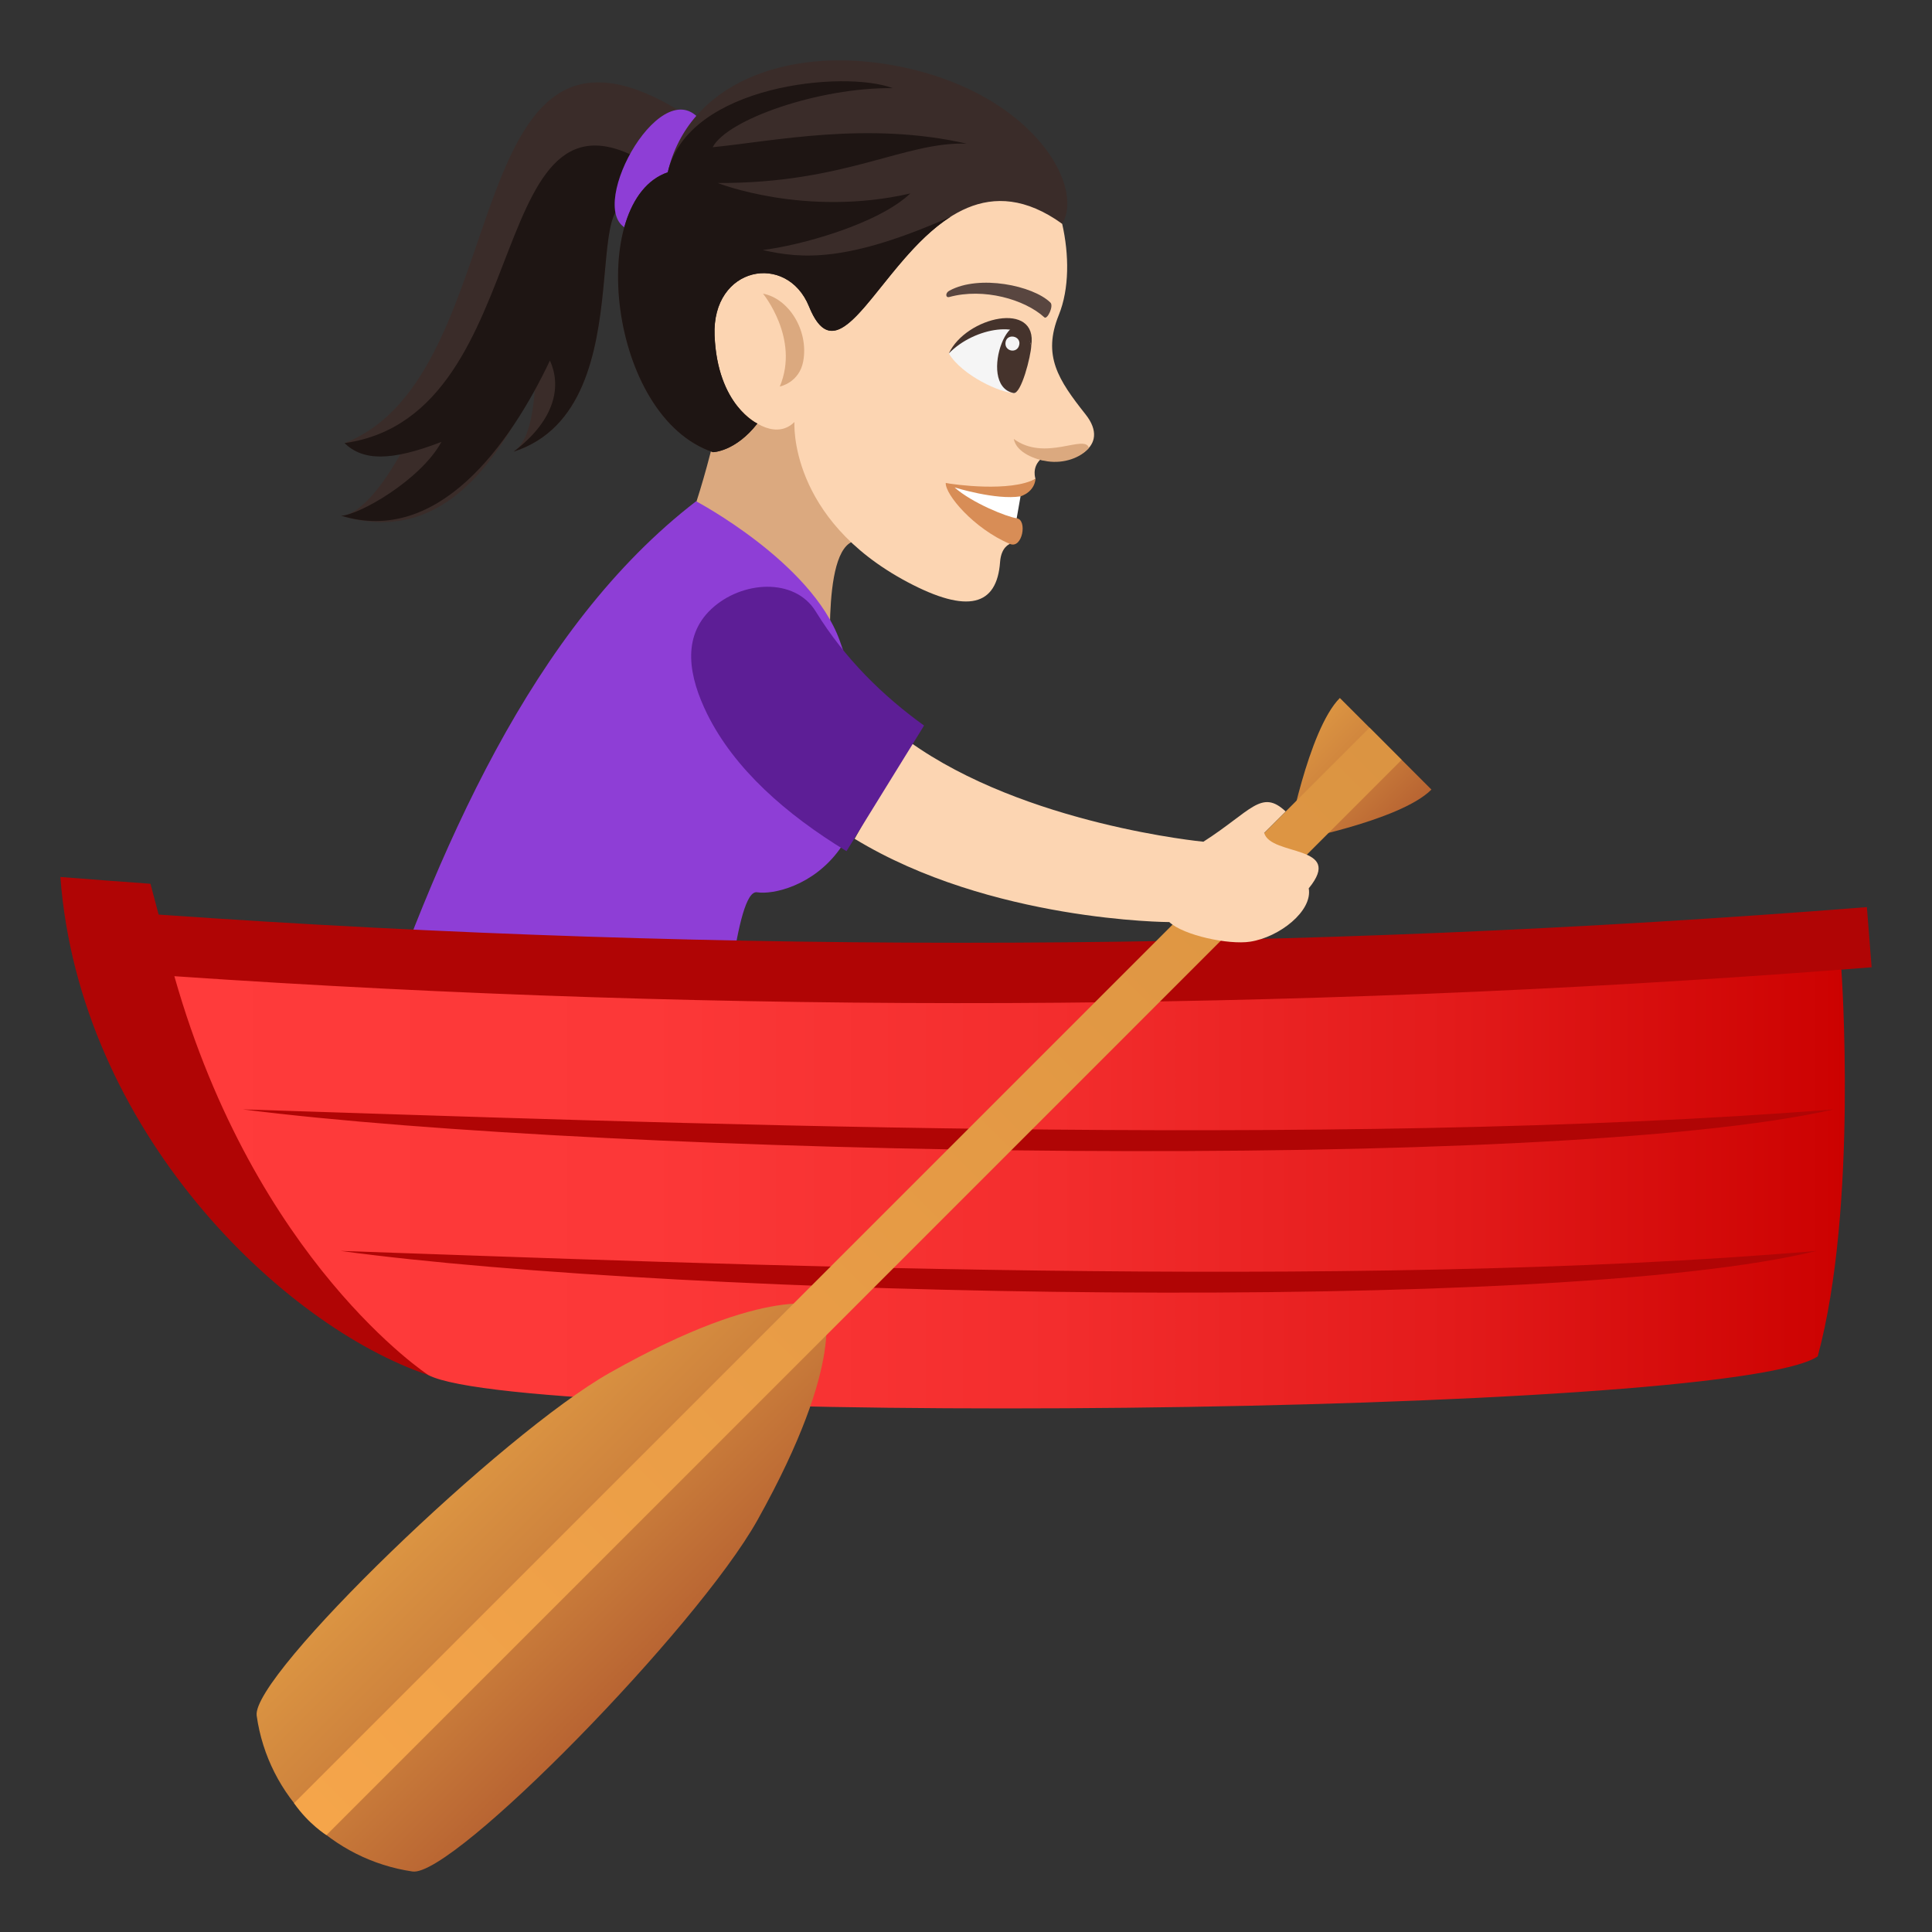 <svg enable-background="new 0 0 64 64" height="64" viewBox="0 0 64 64" width="64" xmlns="http://www.w3.org/2000/svg" xmlns:xlink="http://www.w3.org/1999/xlink"><rect x="0" y="0" width="64" height="64" fill="#333333" stroke="none"/><linearGradient id="a" gradientUnits="userSpaceOnUse" x1="5.776" x2="61.113" y1="39.388" y2="39.388"><stop offset="0" stop-color="#ff3b3b"/><stop offset=".282" stop-color="#fc3838"/><stop offset=".528" stop-color="#f32d2d"/><stop offset=".762" stop-color="#e31b1b"/><stop offset=".987" stop-color="#cd0302"/><stop offset="1" stop-color="#cc0100"/></linearGradient><linearGradient id="b"><stop offset="0" stop-color="#db9442"/><stop offset=".395" stop-color="#cf843d"/><stop offset="1" stop-color="#b86432"/></linearGradient><linearGradient id="c" gradientTransform="matrix(.707 .707 -.707 .707 193.792 -184.212)" gradientUnits="userSpaceOnUse" x1="38.726" x2="47.48" xlink:href="#b" y1="290.641" y2="290.641"/><linearGradient id="d" gradientTransform="matrix(.707 .707 -.707 .707 193.792 -184.212)" gradientUnits="userSpaceOnUse" x1="40.959" x2="45.25" xlink:href="#b" y1="254.56" y2="254.56"/><linearGradient id="e" gradientTransform="matrix(.707 .707 -.707 .707 193.792 -184.212)" gradientUnits="userSpaceOnUse" x1="43.102" x2="43.102" y1="302.706" y2="252.257"><stop offset="0" stop-color="#f5a54a"/><stop offset=".34" stop-color="#eb9e47"/><stop offset="1" stop-color="#db9442"/></linearGradient><path d="m11.305 17.085c.613-.032 1.383-.977 2.062-2.223-.595.118-1.244.088-1.954-.184 5.776-2.246 3.587-15.683 11.195-10.945l-1.073 3.537c-2.75-2.572.115 6.198-4.518 7.691.492-.342.646-1.211.715-2.259-1.332 2.809-3.224 5.36-6.427 4.383z" fill="#3a2c29"/><path d="m11.305 17.085c.613-.032 2.639-1.199 3.318-2.446-1.684.65-2.599.627-3.211.04 6.584-.93 4.444-13.101 10.401-9.026l-.278 1.617c-2.75-2.572.115 6.198-4.518 7.691 1.449-1.104 1.56-2.235 1.2-3.017-1.332 2.807-3.709 6.118-6.912 5.141z" fill="#1e1513"/><path d="m23.027 3.805c1.064.853.215 4.093-2.011 3.837-1.826-.203.601-4.975 2.011-3.837z" fill="#8e3ed6"/><path d="m28.907 18.069c-1.743-1.087-1.362 3.611-1.42 4.033 0 0-1.313-2.872-5.117-3.593 0 0 .677-1.473 1.273-3.937.788-6.913 5.264 3.497 5.264 3.497z" fill="#dba97f"/><path d="m35.186 7.414c.232 1.021.241 2.149-.112 3.021-.545 1.346-.021 2.146.886 3.291.861 1.086-.419 1.704-1.506 1.505-.28.28-.152.63-.152.63-1.005.604-1.188 1.77-.845 2.157 0 0-.292.09-.328.598-.105 1.452-1.066 1.729-3.069.665-3.955-2.103-3.743-5.301-3.743-5.301-1.07 1.063-3.285-1.463-2.91-4.002.611-4.218 5.285-9.631 11.779-2.564z" fill="#fcd5b2"/><path d="m26.609 11.962c.184-1.029-.49-2.078-1.333-2.234 0 0 1.223 1.488.556 3.076 0 0 .647-.123.777-.842z" fill="#dba97f"/><path d="m31.431 11.708c.437.729 1.726 1.323 2.192 1.313 1.672-3.092-1.228-2.571-2.192-1.313z" fill="#f5f5f5"/><path d="m33.571 13.02c-1.282-.271.048-3.601.591-1.566-.011.336-.334 1.62-.591 1.566z" fill="#45332c"/><path d="m31.431 11.708c.575-1.224 2.961-1.759 2.731-.254-.208-.874-1.873-.631-2.731.254z" fill="#45332c"/><path d="m33.765 11.419c-.063.316-.516.222-.453-.095.06-.289.512-.195.453.095z" fill="#f5f5f5"/><path d="m31.456 9.626c.99-.537 2.762-.165 3.336.393.128.11-.101.583-.197.493-.65-.594-2.01-.985-3.148-.673-.127.035-.142-.14.009-.213z" fill="#594640"/><path d="m33.807 16.442c-.443.204-.128.726-.128.726.362.05.192 1.024-.223.851-1.206-.512-2.149-1.644-2.127-2.021.246.053 2.146.314 2.972-.136 0-.001.002.407-.494.58z" fill="#d88d56"/><path d="m33.807 16.442-.128.726c-.317-.043-1.475-.503-2.057-1.021 0 0 1.367.427 2.185.295z" fill="#fff"/><path d="m22.12 5.708c.674-2.907 3.882-4.176 7.414-3.554 4.573.802 6.428 3.972 5.651 5.259-4.813-3.466-6.927 6.339-8.386 2.738-.733-1.803-3.223-1.335-3.128.962.093 2.318 1.416 2.918 1.416 2.918-.733.937-1.469.947-1.469.947-3.488-1.176-4.2-8.347-1.498-9.27z" fill="#3a2c29"/><path d="m22.12 5.708c.674-2.907 5.87-3.392 7.45-2.788-2.438-.027-5.48 1.036-5.962 1.957 2.041-.202 5.125-.867 8.417-.118-2.064-.074-4.021 1.321-8.251 1.303 0 0 2.89 1.147 6.381.347-1.08 1.022-3.657 1.725-4.889 1.873 1.306.299 2.81.41 6.224-1.101-2.342 1.484-3.674 5.479-4.69 2.971-.733-1.803-3.223-1.335-3.128.962.093 2.318 1.416 2.918 1.416 2.918-.733.937-1.469.947-1.469.947-3.489-1.177-4.201-8.348-1.499-9.271z" fill="#1e1513"/><path d="m33.582 14.54c.092.465.732.69 1.128.744.529.074 1.075-.11 1.362-.446-.135-.471-1.449.47-2.49-.298z" fill="#dba97f"/><path d="m12.018 35.394s8.24 2.053 11.598 1.32c.408-2.49.746-7.271 1.465-7.156 1.045.168 5.324-1.176 2.734-8.342-.938-2.594-4.756-4.611-4.756-4.611-5.438 4.187-8.582 11.555-11.041 18.789z" fill="#8e3ed6"/><path d="m14.194 45.553c16.106-3.521 31.736-8.031 46.804-13.433.333-.025.667-.051 1.002-.078-.053-.664-.105-1.328-.157-1.993-18.832 1.488-37.746 1.57-56.588.248-.09-.34-.181-.681-.271-1.021-.994-.071-1.99-.147-2.984-.225.63 8.402 7.344 14.873 12.194 16.502z" fill="#b00505"/><path d="m14.194 45.553c3.267 1.701 43.047 1.389 46.02-.621 1.343-4.948.784-12.812.784-12.812-18.381 1.404-36.835 1.476-55.222.218 2.687 9.473 8.424 13.223 8.418 13.215z" fill="url(#a)"/><path d="m60.747 36.75c-9.363 2.129-40.605 1.535-52.704 0 12.916.41 36.041 1.323 52.704 0z" fill="#b00505"/><path d="m60.177 41.438c-8.688 2.129-37.674 1.535-48.896 0 11.981.41 33.436 1.324 48.896 0z" fill="#b00505"/><path d="m20.201 45.475c-3.551 2.004-11.885 10.035-11.698 11.359.379 2.689 2.504 4.773 5.163 5.162 1.34.195 9.422-8.061 11.423-11.635 2.995-5.359 2.192-7.086 2.192-7.086s-1.766-.802-7.08 2.2z" fill="url(#c)"/><path d="m47.418 26.156-3.034-3.034c-1.056 1.057-1.74 4.774-1.74 4.774s3.717-.682 4.774-1.74z" fill="url(#d)"/><path d="m10.813 60.791s-.595-.369-1.072-1.059l35.626-35.627 1.065 1.066z" fill="url(#e)"/><path d="m41.877 27.591.712-.711c-.806-.756-1.139-.012-2.725 1.003 0 0-5.906-.559-9.75-3.321l-1.803 3.224c4.5 2.743 10.423 2.759 10.423 2.759.476.443 1.969.758 2.676.65.973-.148 2.077-1.017 1.944-1.768 1.194-1.459-1.255-1.053-1.477-1.836z" fill="#fcd5b2"/><path d="m27.024 20.258c-.701-1.144-2.469-1.017-3.462-.081-.995.934-.733 2.258-.14 3.466.902 1.828 2.615 3.333 4.619 4.553l2.57-4.161c-1.366-.984-2.63-2.219-3.587-3.777z" fill="#5d1e96"/></svg>